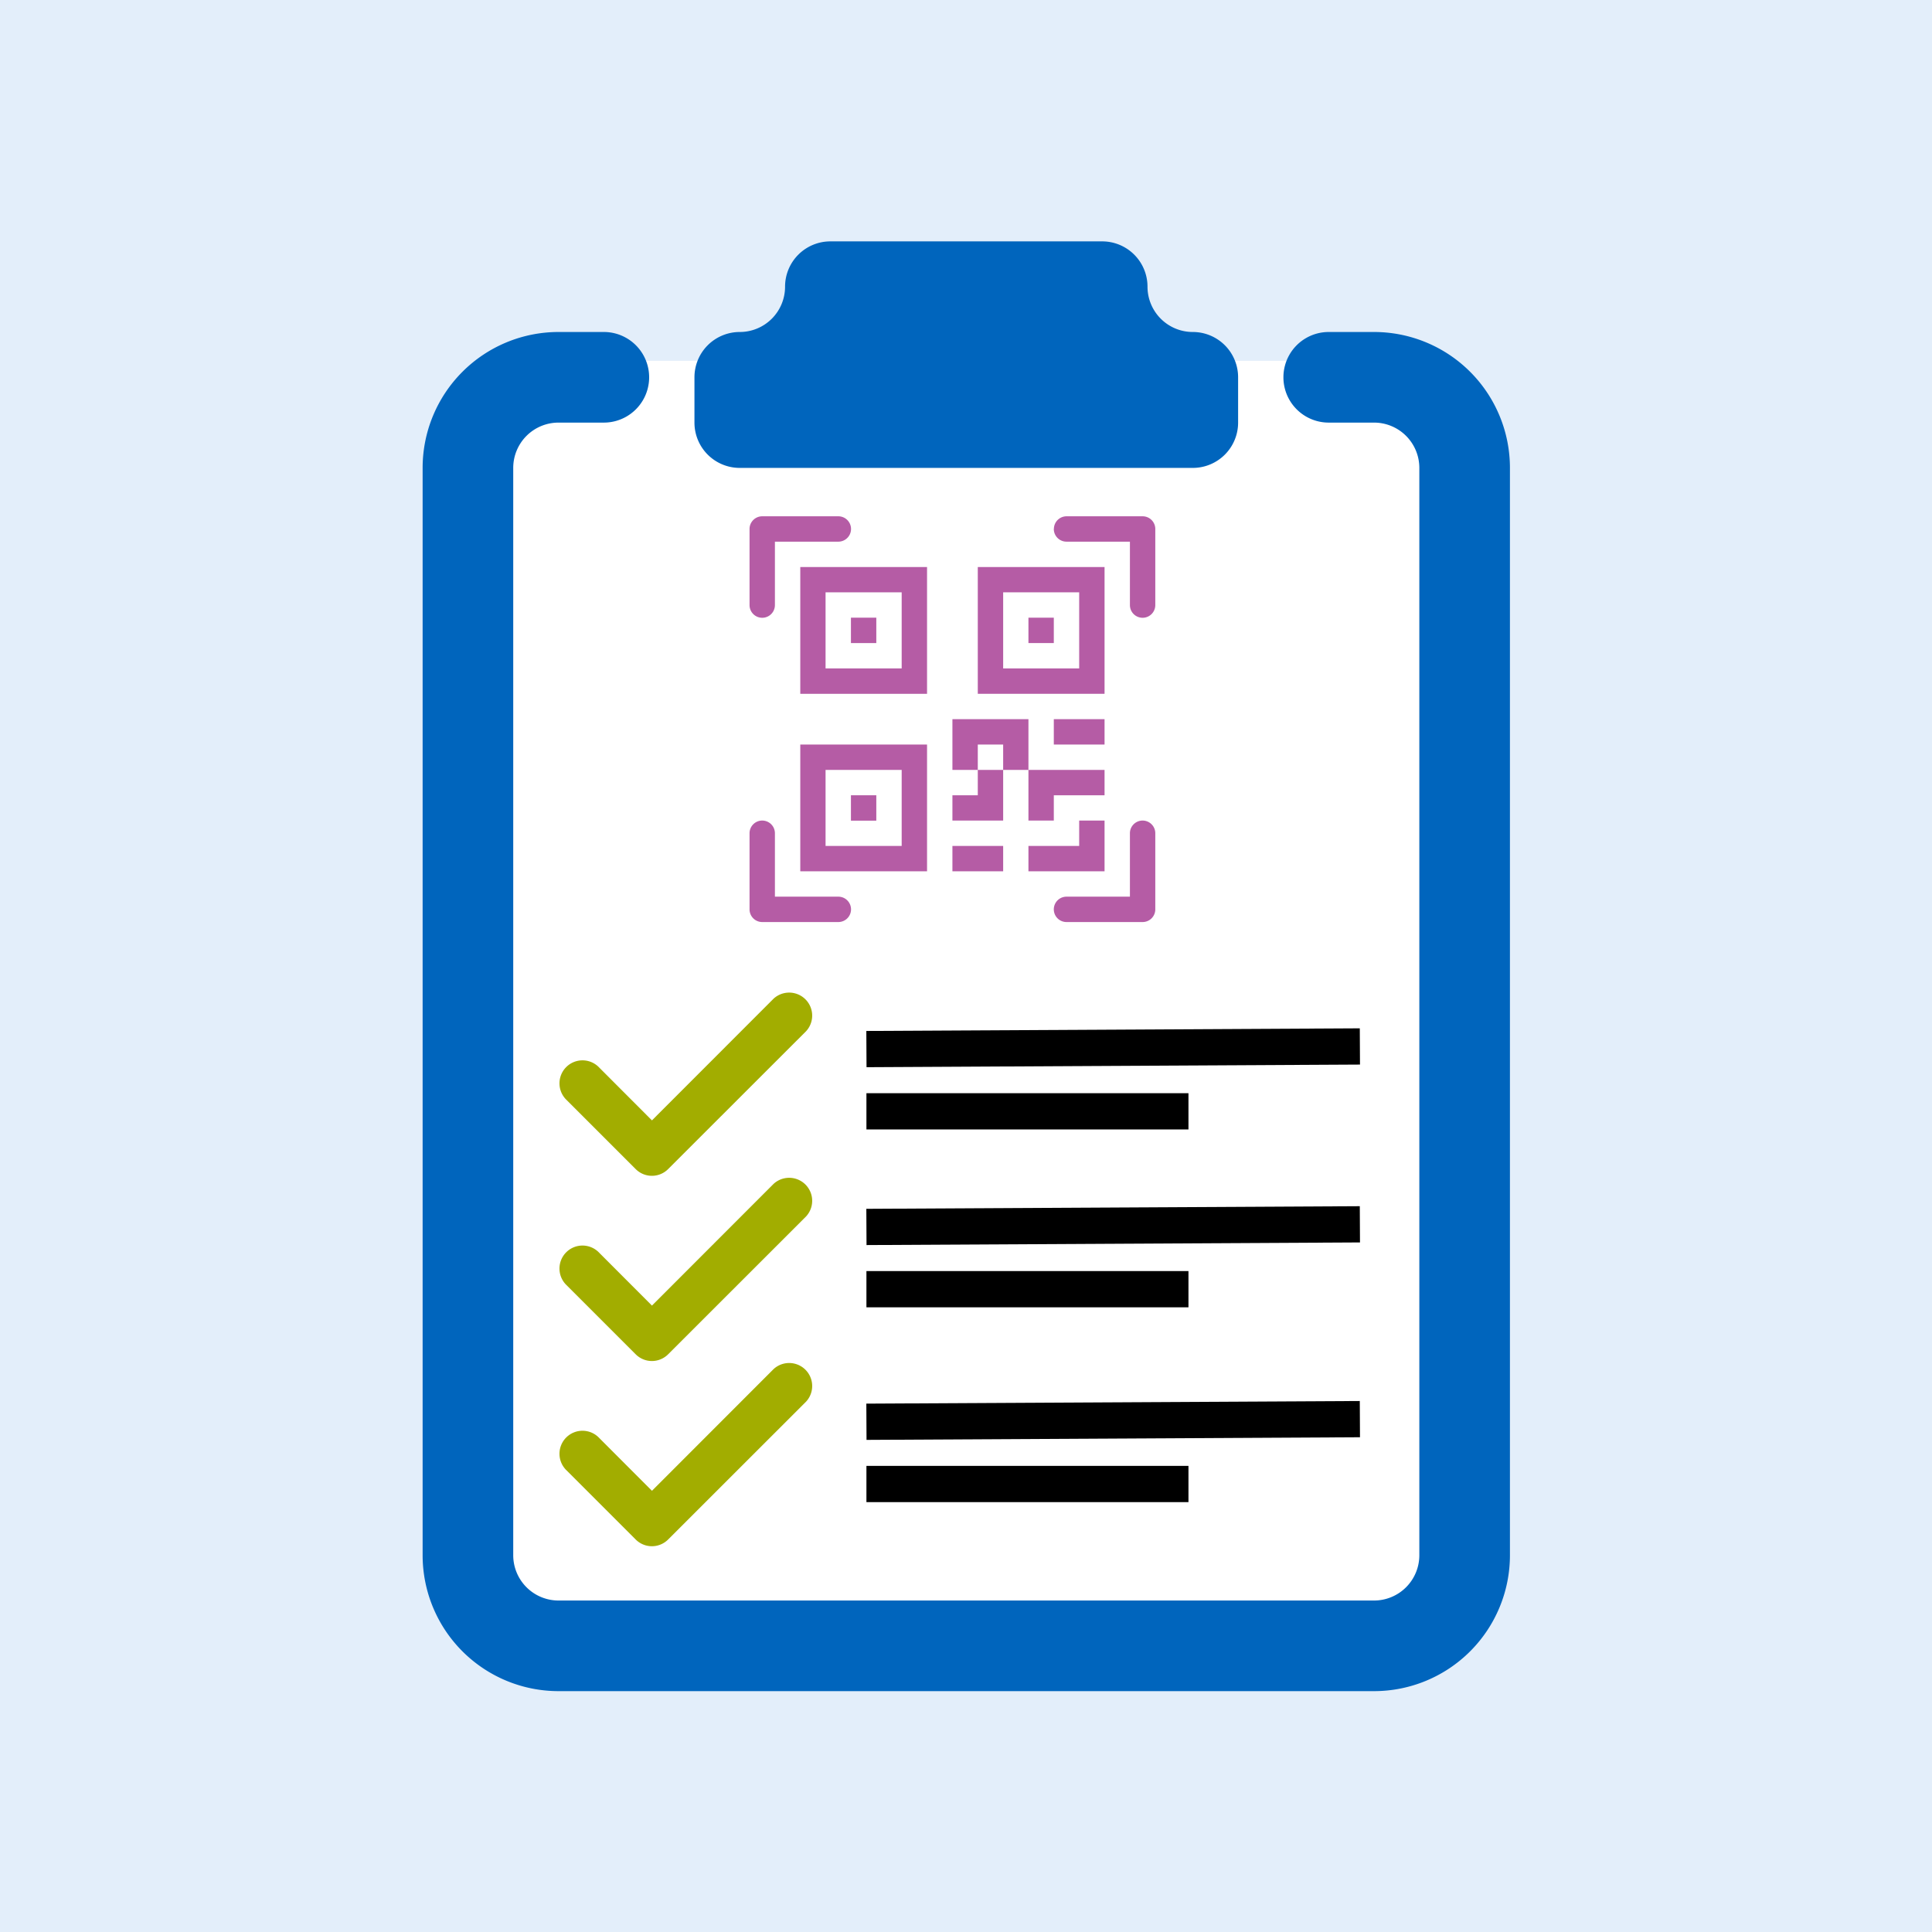<?xml version="1.0" encoding="UTF-8" standalone="no"?>
<svg
   stroke="currentColor"
   fill="currentColor"
   stroke-width="0"
   viewBox="0 0 40.96 40.96"
   height="512"
   width="512"
   version="1.1"
   id="svg8"
   sodipodi:docname="logo.svg"
   inkscape:version="1.2.2 (b0a8486541, 2022-12-01)"
   inkscape:export-filename="logo192.png"
   inkscape:export-xdpi="36"
   inkscape:export-ydpi="36"
   xmlns:inkscape="http://www.inkscape.org/namespaces/inkscape"
   xmlns:sodipodi="http://sodipodi.sourceforge.net/DTD/sodipodi-0.dtd"
   xmlns="http://www.w3.org/2000/svg"
   xmlns:svg="http://www.w3.org/2000/svg">
  <defs
     id="defs12" />
  <sodipodi:namedview
     id="namedview10"
     pagecolor="#ffffff"
     bordercolor="#666666"
     borderopacity="1.0"
     inkscape:showpageshadow="2"
     inkscape:pageopacity="0.0"
     inkscape:pagecheckerboard="0"
     inkscape:deskcolor="#d1d1d1"
     showgrid="false"
     inkscape:zoom="1.3956308"
     inkscape:cx="-101.74611"
     inkscape:cy="67.71132"
     inkscape:window-width="3072"
     inkscape:window-height="1610"
     inkscape:window-x="0"
     inkscape:window-y="0"
     inkscape:window-maximized="1"
     inkscape:current-layer="svg8" />
  <rect
     style="fill:#e3eefa;fill-opacity:1;stroke:none;stroke-width:0.4;stroke-dasharray:none"
     id="rect15749"
     width="40.96"
     height="40.96"
     x="-1.3043213e-07"
     y="-4.0533448e-07" />
  <rect
     style="fill:none;fill-opacity:1;stroke:none;stroke-width:0.4;stroke-dasharray:none"
     id="rect15803"
     width="30.72"
     height="30.72"
     x="5.12"
     y="5.12" />
  <g
     id="g15849"
     transform="matrix(1.921,0,0,1.921,-19.175,-16.025)">
    <rect
       style="fill:#ffffff;fill-opacity:1;stroke:none;stroke-width:0.411;stroke-dasharray:none"
       id="rect15668"
       width="10.318"
       height="14.101"
       x="15.477"
       y="12.324" />
    <path
       d="m 22.146,11.006 a 0.5,0.5 0 0 1 0.5,0.5 0.5,0.5 0 0 0 0.5,0.5 0.5,0.5 0 0 1 0.5,0.5 v 0.5 a 0.5,0.5 0 0 1 -0.5,0.5 h -5 a 0.5,0.5 0 0 1 -0.5,-0.5 v -0.5 a 0.5,0.5 0 0 1 0.5,-0.5 0.5,0.5 0 0 0 0.5,-0.5 0.5,0.5 0 0 1 0.5,-0.5 z"
       id="path2"
       style="fill:#0065bd;fill-opacity:1" />
    <path
       d="m 15.646,13.506 a 0.5,0.5 0 0 1 0.5,-0.5 h 0.5 a 0.5,0.5 0 0 0 0,-1 h -0.5 a 1.5,1.5 0 0 0 -1.5,1.5 v 12 a 1.5,1.5 0 0 0 1.5,1.5 h 9 a 1.5,1.5 0 0 0 1.5,-1.5 v -12 a 1.5,1.5 0 0 0 -1.5,-1.5 h -0.5 a 0.5,0.5 0 0 0 0,1 h 0.5 a 0.5,0.5 0 0 1 0.5,0.5 v 12 a 0.5,0.5 0 0 1 -0.5,0.5 h -9 a 0.5,0.5 0 0 1 -0.5,-0.5 z"
       id="path4"
       style="fill:#0065bd;fill-opacity:1" />
    <g
       id="g14914"
       transform="translate(14.56,10.776)">
      <path
         d="M 3.694,3.404 A 0.14,0.14 0 0 1 3.834,3.264 h 0.84 a 0.14,0.14 0 0 1 0,0.28 H 3.974 v 0.7 a 0.14,0.14 0 0 1 -0.28,0 z m 3.359,0 A 0.14,0.14 0 0 1 7.192,3.264 H 8.032 A 0.14,0.14 0 0 1 8.172,3.404 v 0.84 a 0.14,0.14 0 0 1 -0.28,0 V 3.544 H 7.192 A 0.14,0.14 0 0 1 7.052,3.404 M 3.834,6.622 A 0.14,0.14 0 0 1 3.974,6.762 V 7.462 h 0.7 a 0.14,0.14 0 0 1 0,0.28 H 3.834 A 0.14,0.14 0 0 1 3.694,7.602 V 6.762 A 0.14,0.14 0 0 1 3.834,6.622 m 4.198,0 A 0.14,0.14 0 0 1 8.172,6.762 V 7.602 A 0.14,0.14 0 0 1 8.032,7.742 H 7.192 a 0.14,0.14 0 0 1 0,-0.28 H 7.892 V 6.762 A 0.14,0.14 0 0 1 8.032,6.622 M 4.813,4.383 H 5.093 V 4.663 H 4.813 Z"
         id="path11418"
         style="fill:#b55ca5;fill-opacity:1;stroke-width:0" />
      <path
         d="m 5.653,3.824 h -1.399 v 1.399 h 1.399 z M 4.533,4.103 H 5.373 V 4.943 H 4.533 Z M 5.093,6.343 H 4.813 v 0.28 h 0.28 z"
         id="path11420"
         style="fill:#b55ca5;fill-opacity:1;stroke-width:0" />
      <path
         d="m 5.653,5.783 h -1.399 v 1.399 h 1.399 z M 4.533,6.063 H 5.373 V 6.902 H 4.533 Z M 6.772,4.383 H 7.052 V 4.663 H 6.772 Z"
         id="path11422"
         style="fill:#b55ca5;fill-opacity:1;stroke-width:0" />
      <path
         d="M 6.213,3.824 H 7.612 V 5.223 H 6.213 Z M 6.493,4.103 V 4.943 H 7.332 V 4.103 Z M 5.933,5.503 v 0.56 h 0.28 V 6.343 H 5.933 V 6.622 H 6.493 V 6.063 H 6.772 V 6.622 H 7.052 V 6.343 H 7.612 V 6.063 H 6.772 V 5.503 Z M 6.493,6.063 H 6.213 V 5.783 H 6.493 Z M 7.612,6.622 H 7.332 V 6.902 H 6.772 V 7.182 H 7.612 Z M 6.493,7.182 V 6.902 H 5.933 v 0.28 z"
         id="path11424"
         style="fill:#b55ca5;fill-opacity:1;stroke-width:0" />
      <path
         d="M 7.052,5.783 H 7.612 V 5.503 H 7.052 Z"
         id="path11426"
         style="fill:#b55ca5;fill-opacity:1;stroke-width:0" />
    </g>
    <g
       id="g15602"
       transform="translate(14.76,11.006)">
      <path
         d="M 4.117,8.718 A 0.254,0.254 0 0 0 3.758,8.359 L 2.417,9.701 1.836,9.119 a 0.254,0.254 0 1 0 -0.359,0.359 l 0.76,0.76 a 0.253,0.253 0 0 0 0.359,0 z"
         id="path6"
         style="fill:#a2ad00;fill-opacity:1;stroke-width:0" />
      <g
         id="g15536"
         transform="translate(-0.031)">
        <path
           style="fill:none;stroke:#000000;stroke-width:0.4;stroke-linecap:butt;stroke-linejoin:miter;stroke-dasharray:none;stroke-opacity:1"
           d="M 4.815,9.601 H 8.369"
           id="path15241" />
        <path
           style="fill:none;stroke:#000000;stroke-width:0.4;stroke-linecap:butt;stroke-linejoin:miter;stroke-dasharray:none;stroke-opacity:1"
           d="M 4.815,8.914 10.261,8.885"
           id="path15241-7"
           sodipodi:nodetypes="cc" />
      </g>
    </g>
    <g
       id="g15608"
       transform="translate(14.76,11.006)">
      <path
         d="M 4.117,10.762 A 0.254,0.254 0 0 0 3.758,10.403 L 2.417,11.745 1.836,11.163 a 0.254,0.254 0 1 0 -0.359,0.359 l 0.76,0.76 a 0.253,0.253 0 0 0 0.359,0 z"
         id="path6-3"
         style="fill:#a2ad00;fill-opacity:1;stroke-width:0" />
      <g
         id="g15536-3"
         transform="translate(-0.031,1.963)">
        <path
           style="fill:none;stroke:#000000;stroke-width:0.4;stroke-linecap:butt;stroke-linejoin:miter;stroke-dasharray:none;stroke-opacity:1"
           d="M 4.815,9.601 H 8.369"
           id="path15241-5" />
        <path
           style="fill:none;stroke:#000000;stroke-width:0.4;stroke-linecap:butt;stroke-linejoin:miter;stroke-dasharray:none;stroke-opacity:1"
           d="M 4.815,8.914 10.261,8.885"
           id="path15241-7-6"
           sodipodi:nodetypes="cc" />
      </g>
    </g>
    <g
       id="g15614"
       transform="translate(14.76,11.006)">
      <path
         d="M 4.117,12.806 A 0.254,0.254 0 0 0 3.758,12.447 L 2.417,13.789 1.836,13.207 A 0.254,0.254 0 1 0 1.477,13.566 l 0.76,0.76 a 0.253,0.253 0 0 0 0.359,0 z"
         id="path6-6"
         style="fill:#a2ad00;fill-opacity:1;stroke-width:0" />
      <g
         id="g15536-2"
         transform="translate(-0.031,4.113)">
        <path
           style="fill:none;stroke:#000000;stroke-width:0.4;stroke-linecap:butt;stroke-linejoin:miter;stroke-dasharray:none;stroke-opacity:1"
           d="M 4.815,9.601 H 8.369"
           id="path15241-9" />
        <path
           style="fill:none;stroke:#000000;stroke-width:0.4;stroke-linecap:butt;stroke-linejoin:miter;stroke-dasharray:none;stroke-opacity:1"
           d="M 4.815,8.914 10.261,8.885"
           id="path15241-7-1"
           sodipodi:nodetypes="cc" />
      </g>
    </g>
  </g>
</svg>
